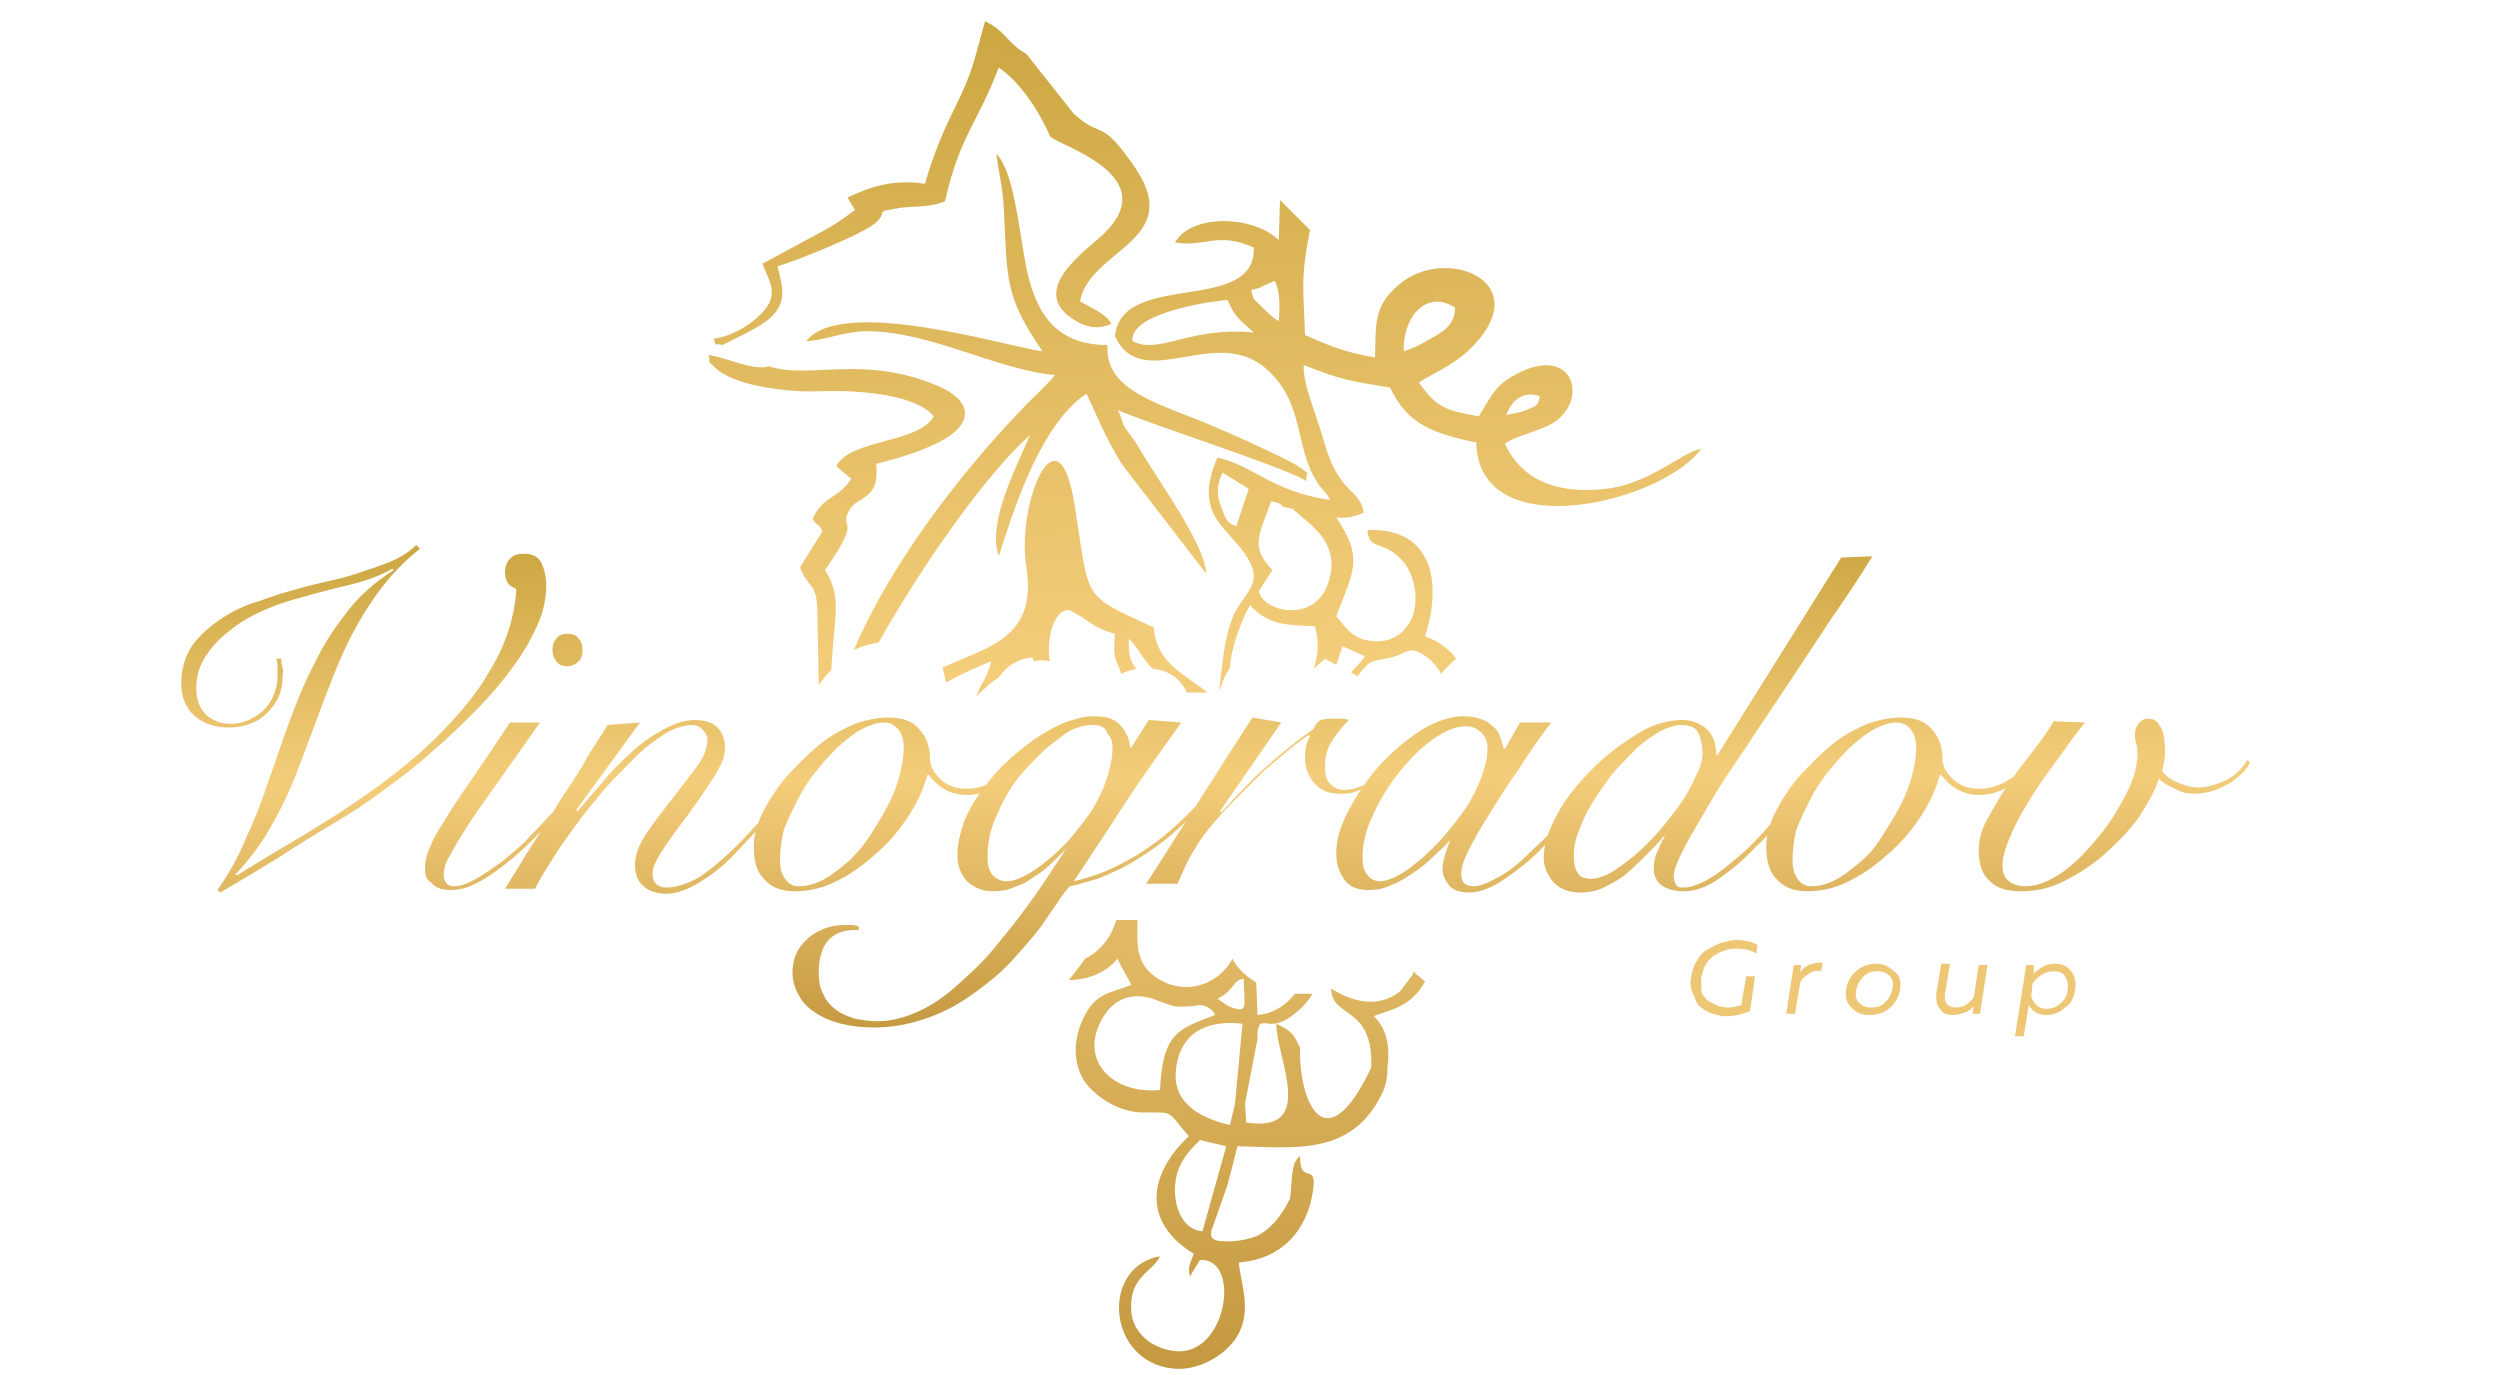 <?xml version="1.0" encoding="utf-8"?>
<!-- Generator: Adobe Illustrator 23.0.5, SVG Export Plug-In . SVG Version: 6.00 Build 0)  -->
<svg version="1.1" id="Слой_1" xmlns="http://www.w3.org/2000/svg" xmlns:xlink="http://www.w3.org/1999/xlink" x="0px" y="0px"
	 viewBox="0 0 200 110" style="enable-background:new 0 0 200 110;" xml:space="preserve">
<style type="text/css">
	.st0{fill-rule:evenodd;clip-rule:evenodd;fill:url(#SVGID_1_);}
	.st1{fill:url(#SVGID_2_);}
	.st2{fill:#EEC774;}
</style>
<linearGradient id="SVGID_1_" gradientUnits="userSpaceOnUse" x1="26.367" y1="96.251" x2="28.025" y2="54.596" gradientTransform="matrix(2.584 0 0 -2.584 26.934 250.425)">
	<stop  offset="0" style="stop-color:#CDA742"/>
	<stop  offset="0.478" style="stop-color:#F4CD7B"/>
	<stop  offset="1" style="stop-color:#C49940"/>
</linearGradient>
<path class="st0" d="M97.8,37.8l2.1,1.3l-1,3c-0.6-0.3-0.7-0.1-1.3-1.8C97.3,39.3,97.4,38.7,97.8,37.8L97.8,37.8z M104,83.8
	c-0.5-1-0.6-1.3-1.9-1.9c0,2.7,3.3,8.8-2.4,7.9l-0.1-1.5l1-5.2v-0.5c0.2-1.6,0.8,0.1,2.7-1.3c0.7-0.5,1.3-1.1,1.7-1.8
	c-0.3,0-0.5,0-0.8,0c-0.2,0-0.4,0-0.6,0c-0.8,1-1.8,1.6-3,1.7l-0.1-2.6c-0.2-0.1-0.4-0.3-0.6-0.4c-0.5-0.4-1-0.9-1.3-1.5
	c-0.9,1.7-3.1,2.9-5.4,1.9c-2.5-1.2-2.2-3-2.2-5h-1.7c-0.4,1.4-1.3,2.5-2.5,3.1c-0.4,0.6-0.9,1.2-1.3,1.7c1.4,0,2.9-0.5,3.9-1.7
	c0.4,0.9,0.8,1.4,1.1,2.1c-1.8,0.7-2.9,0.6-3.9,2.8c-0.9,2-0.6,3.9,0.3,5.1c0.9,1.1,2.6,2.3,4.6,2.3c2.5,0,1.8-0.2,3.6,1.9
	c-3.3,3.1-3.7,6.9,0.4,9.4c-0.3,0.8-0.5,1.1-0.3,1.8l0.8-1.3c3.3-0.2,2.2,7.6-1.9,7.3c-2.1-0.2-3.5-1.6-3.6-3.2
	c-0.2-2.8,1.7-3.1,2.3-4.4c-4.6,0.8-4.3,7.9,0.5,8.9c2.2,0.5,4.4-0.8,5.4-2.1c1.6-2.1,0.6-4.4,0.4-6.3c2.6-0.2,4.8-1.6,5.7-4.6
	c1-4.1-0.8-1.2-0.8-3.9c-0.8,0.5-0.6,2.2-0.8,3.4c-0.7,1.4-1.6,2.5-2.7,3c-0.5,0.2-1.4,0.4-2,0.4c-0.8,0-1.8,0.1-1.6-0.8l1.3-3.7
	l0.8-3.1c4.6,0.1,9.2,0.8,11.6-4.3c0.3-0.6,0.4-1.4,0.4-2c0.2-1.5,0-3.1-1.1-4.1c0.8-0.4,3-0.6,4.1-2.8c-0.2-0.1-0.3-0.3-0.5-0.4
	c-0.1-0.1-0.3-0.2-0.4-0.4c0,0.1-0.1,0.2-0.1,0.3l-1,1.3c-1.2,1-3.1,1.3-5.5-0.2c0,2.4,3.4,1.3,3.2,6.3
	C106,93.2,103.9,88.1,104,83.8L104,83.8z M116.5,52.7c-0.6-0.8-1.4-1.4-2.5-1.8c1.4-4.3,0.6-8.7-4.6-8.5c0.1,1.8,1.3,0.6,3,2.7
	c0.6,0.8,1.1,2.4,0.7,3.9c-0.4,1.4-1.5,2.3-2.9,2.3c-2,0-2.5-1.1-3.3-2c1.4-3.7,2.2-4.6,0-7.9c0.8,0.1,1.6-0.1,2.2-0.4
	c-0.3-1.9-1.9-1.4-3.1-5.4c-0.7-2.5-1.8-4.9-1.7-6.4c3,1.2,3.8,1.3,6.9,1.8c1.3,2.7,3,3.6,6.9,4.4c0.2,8.4,14.9,4.8,18,0.5
	c-1.6,0.3-4.1,2.8-7.6,3.2c-3.3,0.4-6.6-0.3-8.1-3.6c0.7-0.6,2.8-1,3.9-1.7c2.9-1.9,1.5-6.5-3.3-3.7c-1.4,0.8-1.7,1.6-2.7,3.2
	c-2.9-0.5-3.4-0.8-4.8-2.7c1.6-1,3.1-1.5,4.6-3.2c4.5-5-2.5-7.7-6.1-4.7c-2.2,1.8-1.9,3.3-2,5.9c-2.3-0.4-3.6-0.9-5.6-1.8
	c-0.1-3.6-0.4-4.4,0.4-8.4c-1-1-1.5-1.5-2.4-2.4l-0.1,3.2c-2.1-2-7-2.1-8.3,0.2c2.4,0.4,3.4-0.9,6.3,0.4c0.2,5.4-10.6,1.8-11.1,7.1
	c2.2,4.7,8.1-1.1,12.2,2.7c3.1,2.8,2.1,6.5,4.2,9.3c0.3,0.4,0.6,0.6,0.8,1.1c-4.7-0.7-6-2.7-9-3.4c-2.2,5,1.4,5.7,2.7,8.6
	c0.8,1.8-1,2.6-1.6,4.5c-0.7,2-0.7,3.8-1,5.6h0c0.2-0.4,0.3-0.8,0.5-1.2c0.1-0.2,0.3-0.5,0.4-0.7c0.1-1.7,0.9-3.7,1.6-5
	c1.5,1.7,3.2,1.6,5.2,1.7c0.3,1.1,0.3,2.3-0.1,3.4l0.9-0.8l0.9,0.5l0.5-1.5l1.8,0.8c-0.4,0.6-0.8,0.9-1.1,1.3l0.5,0.3
	c0.1-0.1,0.2-0.3,0.3-0.4c0.8-1,1.1-0.8,2.4-1.1c1.3-0.3,1.4-1.1,2.9,0c0.4,0.3,0.8,0.8,1.1,1.3C115.6,53.5,116,53.1,116.5,52.7
	L116.5,52.7z M96.6,55.4c-1.9-1.5-4.1-2.4-4.3-5.2c-5.8-2.7-5.1-2-6.3-9.6c-1.3-8.6-4.7-0.3-3.9,4.7c0.9,5.7-2.9,6.4-6.7,8.1
	l0.1,0.4c0.1,0.3,0.1,0.6,0.2,0.8c1.2-0.7,2.4-1.2,3.6-1.7c-0.3,1.3-0.9,1.9-1.2,2.8c0.6-0.5,1.1-1.1,1.8-1.5
	c0.6-0.9,1.5-1.5,2.7-1.6l0.1,0.3c0.4-0.1,0.9-0.1,1.3,0c-0.3-1.2,0.1-4.1,1.5-4.1c1.4,0.6,1.8,1.4,3.7,1.9c-0.2,2.1,0.1,2,0.5,3.2
	c0.4-0.2,0.8-0.3,1.2-0.4c-0.6-0.7-0.6-1.4-0.6-2.4c0.6,0.5,1.1,1.6,1.9,2.4c1.1,0.1,2.1,0.6,2.7,1.8c0,0,0,0.1,0.1,0.1L96.6,55.4
	L96.6,55.4z M61.5,29.3c-1.2,0.4-3.4-0.7-4.8-0.9c0.2,1-0.3,0.2,0.5,1c1.6,1.6,6.4,2,8.3,1.9c2.6-0.1,7.6,0.1,9.2,2
	c-1.2,2.2-6.7,1.8-7.8,4l1.2,1C67,40,66,39.5,65,41.5c0.5,0.8,0.4,0.2,0.8,1L64,45.4c0.8,2,1.4,0.9,1.4,4.2l0.1,5.2
	c0.3-0.4,0.6-0.8,1-1.2c0-0.5,0.1-1,0.1-1.5c0.2-2.8,0.7-4.5-0.6-6.5c2.9-4.1,1.3-3.3,1.8-4.5c0.6-1.6,2.6-0.8,2.3-4
	c1.7-0.4,4-1.1,5.5-2c2.2-1.3,2.2-3-0.5-4.2C69,28.3,64.8,30.4,61.5,29.3L61.5,29.3z M57.8,27.6c0.8-0.4,2.7-1.3,3.5-1.9
	c1.8-1.4,1.3-2.7,0.9-4.4c1.4-0.4,7-2.6,8-3.6c0.8-0.9-0.2-0.7,1.4-1c1.5-0.3,2.5,0,4-0.6c1.2-5.3,2.6-6.2,4.3-10.7
	c2.6,1.8,4.1,5.5,4.1,5.5c0.5,0.7,9.3,3.1,4.2,7.9c-1.4,1.3-5.9,4.4-2.4,6.7c1,0.7,2.1,0.9,3.1,0.4c-0.4-0.8-1.5-1.2-2.5-1.8
	c0.8-4.2,8.4-4.8,4.4-10.7c-2.8-4.1-2.6-2.2-4.9-4.3l-3.8-4.8c-1.5-0.8-1.6-1.8-3.3-2.6c-0.9,3.2-0.9,3.8-2.3,6.7
	c-1,2-1.9,4.1-2.5,6.3c-2.6-0.4-4.5,0.3-6.2,1.1l0.6,1c-1.6,1.2-2.2,1.5-3.7,2.3L61,21.1c0.4,1.2,1.5,2.4-0.1,4c-1,1-2.4,1.8-3.8,2
	C57.5,28.2,56.7,27.3,57.8,27.6L57.8,27.6z M70.3,51.4c3.5-6.3,8.8-13.7,12.1-16.6c-0.9,2.2-3.5,7-2.5,9.7c1.5-4.7,3.5-10.6,7-13
	c0.3,0.4,1.3,3.2,2.9,5.7l6.7,8.7c-0.1-2.4-3.9-7.5-5.4-10.1c-0.4-0.7-0.7-1-1.1-1.6c-0.3-0.5-0.3-1-0.6-1.4
	c2.2,1,14.3,4.9,15.1,5.7c0-1,0.4-0.4-0.5-1.1c-0.7-0.6-7.5-3.6-8.4-3.9c-3.8-1.5-7.2-2.6-7-5.9c-4.4,0-5.8-2.9-6.5-6.2
	c-0.4-2-0.9-6.5-1.8-8.2c-0.4-0.7-0.1-0.3-0.6-0.9c0.2,1.5,0.5,2.6,0.6,4.3c0.3,5.7,0,7,3.1,11.5c-2.6-0.3-16.1-4.5-18.9-0.8
	c1.6-0.1,2.7-0.7,4.6-0.8c5.2-0.1,10.6,3.1,15.3,3.5c-0.8,1-1.9,1.9-2.8,2.9C76.9,37.8,71.3,45,68.3,52C69,51.7,69.6,51.5,70.3,51.4
	L70.3,51.4z M103.4,40.7l0.8,0.7c1.5,1.2,3,2.7,2,5.4c-1.1,3-5.1,2.2-5.5,0.5l1.1-1.7c-1.8-1.8-1.1-2.8-0.1-5.5
	C103.1,40.4,102,40.5,103.4,40.7L103.4,40.7z M92.8,87.2c-4,0.4-6.8-2.7-4.3-6.2c0.8-1.1,2.2-1.7,4-1c1.4,0.5,1.3,0.6,2.7,0.5
	c0.6,0,0.9-0.3,1.6,0.2c0.3,0.2,0.3,0.3,0.4,0.5C94.4,82.3,93,82.5,92.8,87.2L92.8,87.2z M96.2,98.5c-1.4-0.1-2.1-1.5-2.2-3
	c-0.1-2.2,1-3.3,2-4.3l2.1,0.5L96.2,98.5L96.2,98.5z M98.8,88.3l-0.4,1.7c-2.7-0.6-4.7-2-4.3-4.6c0.4-3,2.7-3.8,5.3-3.5L98.8,88.3
	L98.8,88.3z M98.3,80.5c-0.2-0.1-0.6-0.4-0.9-0.6c1.4-0.7,1.2-1.5,2.1-1.6C99.5,80.4,100,81.2,98.3,80.5L98.3,80.5z M120.5,33.2
	c0.4-1.1,1.3-2,2.7-1.5c-0.2,0.7-0.1,0.7-1.1,1.1C121.7,33,121,33.1,120.5,33.2z M90.6,27.3c-0.3-2.4,7.1-3.3,7.6-3.3
	c0.7,1.5,0.8,1.4,2.1,2.6C95.1,26.1,92.8,28.4,90.6,27.3z M102,22.5c0.4,0.8,0.4,2.1,0.3,3.2c-0.5-0.3-0.9-0.7-1.3-1.1
	c-0.8-0.8-0.7-0.5-0.9-1.4c0.3-0.1,0.6-0.1,0.9-0.3l0.7-0.3C101.8,22.5,101.9,22.5,102,22.5L102,22.5z M112.3,28.1
	c-0.1-2.6,1.7-5,4.1-3.5c0,1.3-0.8,1.8-1.6,2.3C113.9,27.4,113.3,27.8,112.3,28.1L112.3,28.1z"/>
<linearGradient id="SVGID_2_" gradientUnits="userSpaceOnUse" x1="27.149" y1="79.99" x2="27.25" y2="65.034" gradientTransform="matrix(2.584 0 0 -2.584 26.934 250.425)">
	<stop  offset="0" style="stop-color:#CDA742"/>
	<stop  offset="0.478" style="stop-color:#F4CD7B"/>
	<stop  offset="1" style="stop-color:#C49940"/>
</linearGradient>
<path class="st1" d="M33.6,43.9c-1.4,1.1-2.5,2.3-3.5,3.7c-1,1.4-1.8,2.8-2.5,4.3c-0.7,1.5-1.3,3.1-1.9,4.7
	c-0.6,1.6-1.2,3.2-1.8,4.8c-0.6,1.6-1.3,3.1-2.1,4.5c-0.8,1.5-1.8,2.8-3,4.1L19,70c1.5-0.9,2.9-1.8,4.3-2.6s2.6-1.6,3.9-2.4
	c3.2-2.1,5.8-4.1,7.7-6c1.9-1.9,3.3-3.6,4.2-5.2c1-1.6,1.5-3,1.8-4.1c0.3-1.2,0.4-2.1,0.4-2.6c-0.3-0.1-0.6-0.3-0.7-0.5
	s-0.2-0.5-0.2-0.8c0-0.4,0.1-0.8,0.4-1.1c0.3-0.3,0.6-0.4,1.1-0.4c0.7,0,1.1,0.2,1.4,0.7c0.2,0.4,0.4,1.1,0.4,1.8
	c0,1-0.2,2.1-0.7,3.2c-0.5,1.1-1.1,2.2-2,3.4c-0.8,1.1-1.8,2.3-2.9,3.4c-1.1,1.1-2.3,2.3-3.5,3.3c-1.2,1.1-2.5,2.1-3.9,3.1
	c-1.3,1-2.7,1.9-3.9,2.6c-1.5,0.9-3,1.8-4.5,2.8c-1.5,0.9-3.1,1.9-4.7,2.8l-0.2-0.2c0.9-1.3,1.7-2.7,2.3-4.2c0.7-1.5,1.3-3,1.8-4.6
	c0.6-1.6,1.1-3.2,1.7-4.8c0.6-1.6,1.2-3.1,2-4.6c0.7-1.5,1.6-2.8,2.6-4.1c1-1.3,2.3-2.4,3.7-3.3l-0.1-0.1c-1.1,0.6-2.2,1-3.5,1.3
	c-1.2,0.3-2.5,0.6-3.8,1c-0.8,0.2-1.8,0.5-2.7,0.9c-1,0.4-1.9,0.9-2.7,1.5c-0.8,0.6-1.6,1.3-2.1,2.1c-0.6,0.8-0.9,1.7-0.9,2.8
	c0,0.9,0.3,1.6,0.8,2.1c0.6,0.5,1.2,0.7,2,0.7c0.5,0,0.9-0.1,1.4-0.3c0.4-0.2,0.8-0.4,1.2-0.8c0.3-0.3,0.6-0.7,0.8-1.2
	s0.3-1,0.3-1.5c0-0.3,0-0.5,0-0.7c0-0.2,0-0.4-0.1-0.7h0.4c0,0.2,0,0.4,0.1,0.7s0,0.5,0,0.8c0,0.5-0.1,1.1-0.3,1.5
	c-0.2,0.5-0.5,0.9-0.9,1.3c-0.4,0.4-0.8,0.7-1.4,0.9c-0.5,0.2-1.1,0.3-1.7,0.3c-1.1,0-2-0.3-2.7-0.9c-0.7-0.6-1.1-1.5-1.1-2.6
	c0-1.2,0.3-2.2,0.9-3.1c0.6-0.8,1.4-1.5,2.3-2.1c0.9-0.6,1.9-1.1,3-1.4c1.1-0.4,2-0.7,2.8-0.9c0.7-0.2,1.4-0.4,2.3-0.6
	c0.9-0.2,1.8-0.4,2.7-0.7s1.8-0.6,2.6-0.9c0.9-0.4,1.6-0.8,2.2-1.4L33.6,43.9L33.6,43.9z M43.2,57.8c-1.4,2-2.6,3.7-3.6,5.1
	c-1,1.4-1.8,2.5-2.4,3.5c-0.6,0.9-1,1.7-1.3,2.2c-0.3,0.5-0.4,1-0.4,1.3c0,0.7,0.3,1,0.8,1c0.5,0,1.1-0.2,1.8-0.6
	c0.7-0.4,1.4-0.9,2.1-1.4c0.7-0.6,1.5-1.2,2.2-2c0.7-0.7,1.4-1.5,2.1-2.2c0.7-0.7,1.2-1.4,1.7-2.1c0.5-0.7,0.9-1.2,1.1-1.7l0.3,0.2
	c-0.3,0.5-0.7,1.1-1.2,1.8c-0.5,0.7-1.1,1.5-1.8,2.2c-0.7,0.8-1.4,1.5-2.1,2.2c-0.7,0.7-1.5,1.4-2.3,2s-1.5,1.1-2.2,1.4
	c-0.7,0.4-1.4,0.5-2,0.5c-0.7,0-1.2-0.2-1.5-0.6C34.1,70.4,34,70,34,69.5c0-0.5,0.1-1.1,0.4-1.7c0.2-0.6,0.6-1.3,1.2-2.2
	c0.5-0.9,1.2-1.9,2.1-3.2s1.9-2.8,3.1-4.6L43.2,57.8L43.2,57.8z M45.4,50.7c0.4,0,0.7,0.1,0.9,0.4c0.2,0.2,0.3,0.5,0.3,0.9
	c0,0.4-0.1,0.7-0.3,0.9c-0.2,0.2-0.5,0.4-0.9,0.4c-0.4,0-0.7-0.1-0.9-0.4s-0.3-0.5-0.3-0.9c0-0.4,0.1-0.7,0.3-0.9
	C44.7,50.8,45,50.7,45.4,50.7z M51.2,57.8l-5.1,7l0.1,0.1c0.5-0.6,1.2-1.4,1.9-2.2c0.7-0.9,1.5-1.7,2.3-2.4c0.8-0.8,1.7-1.4,2.6-1.9
	c0.9-0.5,1.8-0.8,2.6-0.8c0.8,0,1.4,0.2,1.8,0.6c0.4,0.4,0.6,1,0.6,1.6c0,0.4-0.1,0.9-0.4,1.5c-0.3,0.6-0.7,1.2-1.1,1.8
	c-0.4,0.6-0.9,1.3-1.4,2c-0.5,0.7-1,1.3-1.4,1.9c-0.4,0.6-0.8,1.1-1.1,1.7c-0.3,0.5-0.4,0.9-0.4,1.2c0,0.7,0.4,1.1,1.1,1.1
	c0.8,0,1.7-0.3,2.6-0.8c0.9-0.6,2-1.5,3.3-2.8c0.5-0.5,1-1.1,1.6-1.7c0.5-0.6,1-1.2,1.5-1.8c0.5-0.6,0.9-1.2,1.3-1.7
	c0.4-0.5,0.7-1,0.9-1.3l0.3,0.1c-0.5,0.8-1.2,1.7-2,2.7c-0.8,1.1-1.7,2.1-2.6,3.1c-0.6,0.6-1.1,1.2-1.7,1.8
	c-0.6,0.6-1.2,1.1-1.8,1.5c-0.6,0.4-1.2,0.8-1.7,1s-1.1,0.4-1.7,0.4c-0.7,0-1.4-0.2-1.8-0.6c-0.5-0.4-0.7-1-0.7-1.7
	c0-0.8,0.3-1.6,0.9-2.5c0.6-0.9,1.3-1.8,2-2.7c0.7-0.9,1.4-1.8,2-2.6c0.6-0.8,0.9-1.6,0.9-2.2c0-0.3-0.1-0.5-0.3-0.7
	C56,58.1,55.7,58,55.4,58c-0.6,0-1.4,0.2-2.2,0.7c-0.8,0.5-1.6,1.1-2.4,1.9c-0.8,0.8-1.7,1.7-2.5,2.6c-0.8,1-1.6,1.9-2.3,2.9
	c-0.7,1-1.4,1.9-1.9,2.8c-0.6,0.9-1,1.6-1.3,2.2h-2.4c0.7-1.1,1.4-2.3,2.1-3.4c0.8-1.2,1.5-2.3,2.2-3.5c0.7-1.1,1.5-2.2,2.1-3.3
	s1.3-2,1.8-2.9L51.2,57.8L51.2,57.8z M81.7,61.3c-0.6,0.7-1.3,1.2-2.1,1.7c-0.8,0.4-1.5,0.6-2.3,0.6c-0.7,0-1.3-0.2-1.8-0.5
	c-0.5-0.3-0.9-0.7-1.2-1.1h-0.1c-0.3,1-0.7,2-1.4,3.1c-0.7,1.1-1.5,2.1-2.5,3c-1,0.9-2,1.7-3.2,2.3c-1.1,0.6-2.3,0.9-3.5,0.9
	c-1.1,0-1.9-0.3-2.5-1c-0.6-0.6-0.8-1.5-0.8-2.6c0-0.6,0.1-1.2,0.4-2c0.3-0.7,0.7-1.5,1.2-2.2c0.5-0.8,1.1-1.5,1.8-2.2
	c0.7-0.7,1.4-1.4,2.2-2c0.8-0.6,1.6-1,2.5-1.4c0.9-0.3,1.8-0.5,2.7-0.5c1.1,0,1.9,0.3,2.4,0.9c0.6,0.6,0.9,1.4,0.9,2.4
	c0,0.6,0.3,1.1,0.8,1.6c0.5,0.5,1.2,0.8,2.1,0.8c0.8,0,1.5-0.2,2.2-0.6c0.7-0.4,1.3-0.9,1.9-1.5L81.7,61.3L81.7,61.3z M62.4,68.7
	c0,0.7,0.1,1.2,0.4,1.6c0.3,0.4,0.6,0.6,1.1,0.6c0.7,0,1.4-0.2,2.1-0.6c0.7-0.4,1.3-0.9,2-1.5c0.6-0.6,1.2-1.3,1.7-2.1
	c0.5-0.8,1-1.6,1.4-2.4c0.4-0.8,0.7-1.6,0.9-2.4c0.2-0.8,0.3-1.5,0.3-2.1c0-0.5-0.1-1-0.4-1.4c-0.3-0.4-0.7-0.6-1.2-0.6
	c-0.5,0-1.1,0.2-1.7,0.5s-1.2,0.8-1.9,1.4c-0.6,0.6-1.2,1.2-1.8,2c-0.6,0.7-1.1,1.5-1.5,2.3c-0.4,0.8-0.8,1.6-1.1,2.4
	C62.5,67.3,62.4,68.1,62.4,68.7L62.4,68.7z M94.5,57.8c-1.5,2.1-3,4.2-4.4,6.3c-1.4,2.2-2.8,4.3-4.2,6.4c1.3-0.3,2.5-0.7,3.8-1.4
	c1.2-0.6,2.4-1.4,3.5-2.3c1.1-0.9,2.1-1.9,3.1-3s1.7-2.2,2.4-3.3l0.1,0.2c-1.1,1.9-2.4,3.5-3.7,4.8c-1.3,1.3-2.6,2.3-3.9,3.1
	c-1.2,0.8-2.4,1.3-3.4,1.7c-1,0.3-1.7,0.5-2.2,0.6c-0.1,0.1-0.4,0.4-0.8,1c-0.4,0.6-0.9,1.3-1.5,2.2c-0.6,0.8-1.4,1.7-2.3,2.7
	c-0.9,1-1.9,1.8-3,2.6c-1.1,0.8-2.3,1.5-3.7,2s-2.8,0.8-4.4,0.8c-0.9,0-1.8-0.1-2.6-0.3c-0.8-0.2-1.5-0.5-2.1-0.9
	c-0.6-0.4-1-0.8-1.3-1.4c-0.3-0.5-0.5-1.1-0.5-1.8c0-1.1,0.4-2,1.2-2.7c0.8-0.7,1.8-1.1,3-1.1c0.3,0,0.5,0,0.6,0
	c0.2,0,0.3,0.1,0.5,0.1v0.3h-0.3c-1,0-1.7,0.3-2.2,0.9c-0.5,0.6-0.7,1.5-0.7,2.5c0,0.7,0.1,1.3,0.4,1.8c0.2,0.5,0.6,0.9,1,1.2
	c0.4,0.3,0.9,0.5,1.5,0.7c0.6,0.1,1.2,0.2,1.8,0.2c1.1,0,2.2-0.3,3.3-0.8c1.1-0.5,2.1-1.2,3.1-2.1s2-1.8,2.9-2.9
	c0.9-1.1,1.8-2.2,2.6-3.3c0.8-1.1,1.5-2.1,2.2-3.2c0.7-1,1.2-1.9,1.8-2.6L86.1,67c-0.4,0.5-0.9,1-1.4,1.5c-0.5,0.5-1,1-1.6,1.4
	c-0.6,0.4-1.1,0.8-1.8,1c-0.6,0.3-1.2,0.4-1.9,0.4c-0.5,0-0.9-0.1-1.3-0.3c-0.4-0.2-0.7-0.4-0.9-0.7s-0.4-0.6-0.5-1
	c-0.1-0.4-0.1-0.7-0.1-1c0-0.8,0.2-1.6,0.5-2.5c0.3-0.8,0.8-1.7,1.4-2.5c0.6-0.8,1.2-1.6,2-2.3c0.7-0.7,1.5-1.3,2.3-1.9
	c0.8-0.5,1.6-1,2.4-1.3c0.8-0.3,1.6-0.5,2.3-0.5c1,0,1.7,0.2,2.2,0.8c0.4,0.5,0.7,1.1,0.7,1.7h0.1l1.4-2.2L94.5,57.8L94.5,57.8z
	 M87.4,58c-0.8,0-1.8,0.3-2.7,1.1c-1,0.7-1.9,1.6-2.8,2.6s-1.6,2.2-2.1,3.4c-0.6,1.2-0.8,2.4-0.8,3.5c0,0.6,0.1,1,0.4,1.4
	c0.3,0.3,0.7,0.5,1.1,0.5c0.4,0,0.8-0.1,1.4-0.4c0.6-0.3,1.2-0.7,1.8-1.2c0.6-0.5,1.3-1.1,1.9-1.8c0.6-0.7,1.2-1.5,1.7-2.2
	c0.5-0.8,0.9-1.6,1.2-2.5c0.3-0.9,0.5-1.7,0.5-2.6c0-0.4-0.1-0.8-0.4-1.1C88.4,58.1,88,58,87.4,58L87.4,58z M102.5,57.8l-4.9,7.1
	l0.1,0.1c0.4-0.4,0.8-0.9,1.4-1.5c0.6-0.6,1.1-1.2,1.8-1.8s1.3-1.2,2.1-1.8c0.7-0.6,1.4-1.1,2.1-1.6c0.1-0.3,0.3-0.5,0.4-0.6
	c0.1-0.1,0.5-0.2,0.9-0.2c0.3,0,0.5,0,0.8,0c0.2,0,0.4,0,0.7,0.1c-0.4,0.4-0.9,1-1.3,1.6c-0.4,0.6-0.6,1.3-0.6,2.1
	c0,0.6,0.1,1.1,0.4,1.4s0.7,0.5,1.1,0.5c0.4,0,0.8-0.1,1.1-0.2c0.4-0.1,0.7-0.3,1.1-0.6s0.7-0.5,1-0.7c0.3-0.3,0.6-0.5,0.8-0.7
	l0.2,0.1c-0.3,0.3-0.6,0.5-0.9,0.8c-0.3,0.3-0.7,0.6-1.1,0.8c-0.4,0.3-0.8,0.5-1.2,0.6c-0.4,0.2-0.9,0.2-1.3,0.2
	c-0.8,0-1.5-0.2-2-0.8c-0.5-0.5-0.8-1.2-0.8-2.1c0-0.6,0.1-1.2,0.4-1.7l-0.1-0.1c-1.1,0.7-2.2,1.7-3.5,2.8c-1.2,1.2-2.6,2.5-4,4.1
	c-0.5,0.6-1.1,1.3-1.6,2.2c-0.6,0.9-1,1.9-1.4,2.8h-2.5c1.4-2.2,2.8-4.4,4.2-6.6c1.4-2.2,2.8-4.4,4.3-6.7L102.5,57.8L102.5,57.8z
	 M121.6,57.8h2.5c-1,1.3-1.9,2.6-2.7,3.9c-0.9,1.2-1.6,2.4-2.3,3.5c-0.7,1.1-1.2,2-1.6,2.8c-0.4,0.8-0.6,1.4-0.6,1.9
	c0,0.7,0.3,1,1,1c0.5,0,1.2-0.3,2.1-0.8s1.7-1.2,2.7-2.2c1-0.9,2-2,3-3.2c1-1.2,2-2.5,2.9-3.9l0.2,0.1c-0.7,1.1-1.5,2.2-2.4,3.4
	c-0.9,1.2-1.9,2.3-2.9,3.4c-1,1.1-2.1,1.9-3.1,2.6c-1,0.7-2,1.1-2.9,1.1c-0.7,0-1.3-0.2-1.6-0.6c-0.3-0.4-0.5-0.8-0.5-1.3
	c0-0.4,0.1-0.7,0.2-1.1c0.1-0.3,0.2-0.7,0.4-1.1l-0.1,0c-0.3,0.4-0.8,0.8-1.2,1.2s-1,0.9-1.6,1.3c-0.6,0.4-1.2,0.8-1.8,1
	c-0.6,0.3-1.2,0.4-1.8,0.4c-1,0-1.6-0.3-2-0.9c-0.4-0.6-0.6-1.2-0.6-2c0-1.1,0.3-2.2,1-3.5c0.7-1.3,1.5-2.5,2.5-3.6
	c1-1.1,2.1-2,3.3-2.8c1.2-0.7,2.3-1.1,3.4-1.1c0.5,0,1,0.1,1.3,0.2c0.4,0.1,0.7,0.3,1,0.6c0.3,0.2,0.5,0.5,0.6,0.8
	c0.1,0.3,0.2,0.6,0.3,1h0.1L121.6,57.8L121.6,57.8z M109,68.6c0,0.6,0.1,1.1,0.4,1.4c0.2,0.3,0.6,0.5,1,0.5c0.4,0,1-0.2,1.5-0.5
	c0.6-0.3,1.2-0.8,1.8-1.3c0.6-0.5,1.3-1.2,1.9-1.9c0.6-0.7,1.2-1.5,1.7-2.2c0.5-0.8,0.9-1.6,1.2-2.4c0.3-0.8,0.5-1.6,0.5-2.3
	c0-0.6-0.2-1-0.5-1.3c-0.3-0.3-0.7-0.5-1.2-0.5c-0.8,0-1.6,0.3-2.6,1c-1,0.7-1.8,1.5-2.7,2.6c-0.8,1-1.6,2.2-2.1,3.4
	C109.3,66.2,109,67.5,109,68.6L109,68.6z M149.8,44.5c-1,1.6-2.1,3.3-3.3,5c-1.2,1.8-2.3,3.5-3.5,5.3s-2.3,3.4-3.4,5.1
	c-1.1,1.6-2.1,3.1-2.9,4.5c-0.8,1.4-1.5,2.5-2,3.5c-0.5,1-0.8,1.7-0.8,2.2c0,0.3,0.1,0.5,0.2,0.7c0.1,0.2,0.3,0.2,0.6,0.2
	c0.6,0,1.4-0.3,2.2-0.8c0.8-0.5,1.8-1.3,3-2.4c1-1,2-2.1,2.9-3.3c1-1.2,1.8-2.4,2.5-3.5l0.3,0.1c-0.2,0.4-0.5,0.9-0.9,1.4
	c-0.4,0.6-0.8,1.1-1.2,1.7c-0.4,0.6-0.9,1.2-1.4,1.8c-0.5,0.6-1,1.2-1.6,1.7c-1,1.1-2,1.9-3,2.6c-1,0.7-1.9,1-2.8,1
	c-0.8,0-1.4-0.2-1.8-0.5c-0.4-0.3-0.6-0.8-0.6-1.3c0-0.5,0.1-1,0.3-1.4c0.2-0.5,0.4-0.9,0.6-1.2l-0.1,0c-0.4,0.5-0.9,1-1.4,1.5
	s-1,1-1.6,1.5c-0.6,0.5-1.2,0.8-1.8,1.1s-1.3,0.4-1.9,0.4c-0.9,0-1.6-0.3-2.1-0.8c-0.5-0.6-0.8-1.2-0.8-2c0-1.1,0.4-2.2,1.1-3.5
	c0.7-1.3,1.7-2.5,2.8-3.6c1.1-1.1,2.3-2,3.6-2.8s2.5-1.1,3.6-1.1c0.8,0,1.5,0.3,2,0.8c0.5,0.5,0.7,1.2,0.7,2h0.1l9.9-15.8
	L149.8,44.5L149.8,44.5z M136.2,60.3c0-0.6-0.1-1.1-0.3-1.6c-0.2-0.5-0.7-0.7-1.4-0.7c-0.5,0-1.1,0.2-1.7,0.5
	c-0.6,0.4-1.3,0.8-1.9,1.4c-0.6,0.6-1.3,1.3-1.9,2c-0.6,0.8-1.1,1.5-1.6,2.3c-0.5,0.8-0.8,1.5-1.1,2.3c-0.3,0.7-0.4,1.4-0.4,2
	c0,0.5,0.1,1,0.3,1.3c0.2,0.4,0.6,0.5,1.1,0.5c0.5,0,1-0.2,1.6-0.5c0.6-0.4,1.2-0.8,1.9-1.4c0.7-0.6,1.3-1.2,2-2
	c0.6-0.7,1.2-1.5,1.7-2.2c0.5-0.7,0.9-1.5,1.2-2.2C136,61.5,136.2,60.8,136.2,60.3L136.2,60.3z M162.7,61.3
	c-0.6,0.7-1.3,1.2-2.1,1.7c-0.8,0.4-1.5,0.6-2.3,0.6c-0.7,0-1.3-0.2-1.8-0.5c-0.5-0.3-0.9-0.7-1.2-1.1h-0.1c-0.3,1-0.7,2-1.4,3.1
	c-0.7,1.1-1.5,2.1-2.5,3c-1,0.9-2,1.7-3.2,2.3c-1.1,0.6-2.3,0.9-3.5,0.9c-1.1,0-1.9-0.3-2.5-1c-0.6-0.6-0.8-1.5-0.8-2.6
	c0-0.6,0.1-1.2,0.4-2c0.3-0.7,0.7-1.5,1.2-2.2c0.5-0.8,1.1-1.5,1.8-2.2c0.7-0.7,1.4-1.4,2.2-2c0.8-0.6,1.6-1,2.5-1.4
	c0.9-0.3,1.8-0.5,2.7-0.5c1.1,0,1.9,0.3,2.4,0.9c0.6,0.6,0.9,1.4,0.9,2.4c0,0.6,0.3,1.1,0.8,1.6c0.5,0.5,1.2,0.8,2.1,0.8
	c0.8,0,1.5-0.2,2.2-0.6c0.7-0.4,1.3-0.9,1.9-1.5L162.7,61.3L162.7,61.3z M143.4,68.7c0,0.7,0.1,1.2,0.4,1.6c0.3,0.4,0.6,0.6,1.1,0.6
	c0.7,0,1.4-0.2,2.1-0.6c0.7-0.4,1.3-0.9,2-1.5s1.2-1.3,1.7-2.1c0.5-0.8,1-1.6,1.4-2.4c0.4-0.8,0.7-1.6,0.9-2.4
	c0.2-0.8,0.3-1.5,0.3-2.1c0-0.5-0.1-1-0.4-1.4c-0.3-0.4-0.7-0.6-1.2-0.6c-0.5,0-1.1,0.2-1.7,0.5c-0.6,0.3-1.2,0.8-1.9,1.4
	c-0.6,0.6-1.2,1.2-1.8,2c-0.6,0.7-1.1,1.5-1.5,2.3c-0.4,0.8-0.8,1.6-1.1,2.4C143.5,67.3,143.4,68.1,143.4,68.7L143.4,68.7z
	 M166.8,57.8c-0.5,0.6-1.1,1.4-1.8,2.4c-0.7,1-1.5,2-2.2,3.1c-0.7,1.1-1.3,2.1-1.8,3.2c-0.5,1.1-0.8,2-0.8,2.7
	c0,0.5,0.1,0.9,0.4,1.2c0.3,0.3,0.8,0.5,1.4,0.5c1,0,2-0.4,3.1-1.2c1.1-0.8,2-1.8,2.9-2.9c0.9-1.1,1.6-2.3,2.2-3.5
	c0.6-1.2,0.8-2.2,0.8-3.1c0-0.2,0-0.4-0.1-0.7c-0.1-0.2-0.1-0.5-0.1-0.8c0-0.3,0.1-0.6,0.3-0.8c0.2-0.3,0.4-0.4,0.8-0.4
	c0.4,0,0.7,0.2,0.9,0.6c0.3,0.4,0.4,1.1,0.4,2.1c0,0.3,0,0.5-0.1,0.8c0,0.2-0.1,0.5-0.1,0.7c0.3,0.4,0.7,0.7,1.2,0.9
	c0.5,0.2,1.1,0.4,1.6,0.4c0.7,0,1.4-0.2,2.1-0.5s1.4-0.9,1.9-1.7L180,61c-0.2,0.4-0.4,0.7-0.8,1c-0.3,0.3-0.7,0.6-1.1,0.8
	c-0.4,0.2-0.8,0.4-1.2,0.5c-0.4,0.1-0.9,0.2-1.3,0.2c-0.6,0-1.1-0.1-1.6-0.4c-0.5-0.2-1-0.5-1.3-0.8c-0.3,1-0.9,2-1.6,3.1
	c-0.8,1.1-1.7,2-2.7,2.9c-1,0.9-2.1,1.6-3.3,2.2c-1.2,0.6-2.3,0.8-3.4,0.8c-1.1,0-1.9-0.2-2.5-0.8c-0.6-0.5-0.9-1.3-0.9-2.5
	c0-0.8,0.2-1.6,0.7-2.5c0.5-0.9,1-1.8,1.7-2.8c0.6-0.9,1.3-1.8,2-2.7c0.7-0.9,1.2-1.6,1.6-2.3L166.8,57.8L166.8,57.8z"/>
<path class="st2" d="M135.3,78.1c0.1-0.5,0.2-0.9,0.5-1.3c0.2-0.4,0.5-0.7,0.9-0.9s0.7-0.4,1.1-0.5c0.4-0.1,0.7-0.2,1.1-0.2
	c0.6,0,1.2,0.1,1.7,0.4l-0.1,0.7c-0.4-0.3-0.9-0.4-1.5-0.4c-0.3,0-0.6,0-0.9,0.1s-0.6,0.2-0.9,0.4c-0.3,0.2-0.5,0.4-0.7,0.7
	c-0.2,0.3-0.3,0.7-0.4,1.1c0,0.3,0,0.6,0,0.9c0,0.3,0.1,0.5,0.3,0.7c0.1,0.2,0.3,0.3,0.5,0.4c0.2,0.1,0.4,0.2,0.6,0.3
	c0.2,0,0.4,0.1,0.7,0.1c0.4,0,0.8-0.1,1.1-0.2l0.4-2.3h0.7l-0.4,2.8c-0.6,0.2-1.2,0.4-1.9,0.4c-0.4,0-0.7-0.1-1.1-0.2
	c-0.3-0.1-0.7-0.3-0.9-0.5c-0.3-0.2-0.5-0.6-0.6-1C135.2,79.1,135.2,78.6,135.3,78.1L135.3,78.1z M144,77.8c0.4-0.6,1-0.8,1.8-0.8
	l-0.1,0.7c-0.4-0.1-0.7,0-1,0.2c-0.3,0.2-0.6,0.4-0.7,0.8l-0.4,2.4h-0.7l0.6-3.9h0.6L144,77.8L144,77.8z M152,79.2
	c-0.1,0.6-0.4,1.1-0.9,1.5c-0.5,0.4-1,0.5-1.6,0.5c-0.6,0-1-0.2-1.4-0.6c-0.4-0.4-0.5-0.9-0.4-1.5c0.1-0.6,0.4-1.1,0.9-1.5
	c0.5-0.4,1-0.5,1.5-0.5c0.6,0,1,0.2,1.4,0.6C152,78,152.1,78.5,152,79.2L152,79.2z M148.5,79.2c-0.1,0.4,0,0.8,0.2,1
	c0.2,0.2,0.5,0.4,1,0.4c0.4,0,0.8-0.1,1.1-0.4c0.3-0.3,0.5-0.6,0.6-1.1c0.1-0.4,0-0.8-0.2-1c-0.2-0.2-0.5-0.4-1-0.4
	c-0.4,0-0.8,0.1-1.1,0.4C148.8,78.4,148.6,78.7,148.5,79.2z M158.3,77.2h0.7l-0.6,3.9h-0.6l0.1-0.6c-0.2,0.2-0.4,0.4-0.7,0.5
	c-0.3,0.1-0.6,0.2-0.9,0.2c-0.5,0-0.9-0.1-1.1-0.5c-0.3-0.3-0.3-0.7-0.3-1.2l0.4-2.4h0.7l-0.4,2.4c-0.1,0.7,0.2,1.1,0.9,1.1
	c0.6,0,1-0.3,1.4-0.8L158.3,77.2L158.3,77.2z M162.7,77.9c0.5-0.5,1-0.8,1.7-0.8c0.6,0,1,0.2,1.3,0.6c0.3,0.4,0.4,0.9,0.3,1.5
	c-0.1,0.6-0.3,1.1-0.8,1.4c-0.4,0.4-0.9,0.6-1.5,0.6c-0.7,0-1.1-0.3-1.4-0.8l-0.4,2.5h-0.7l0.9-5.7h0.6L162.7,77.9L162.7,77.9z
	 M165.4,79.2c0.1-0.4,0-0.8-0.2-1.1c-0.2-0.3-0.5-0.4-0.9-0.4c-0.3,0-0.7,0.1-1,0.3c-0.3,0.2-0.5,0.4-0.7,0.7l-0.1,1
	c0.1,0.3,0.2,0.5,0.4,0.7c0.2,0.2,0.5,0.3,0.8,0.3c0.4,0,0.8-0.1,1.1-0.4C165.2,80,165.4,79.6,165.4,79.2L165.4,79.2z"/>
</svg>
